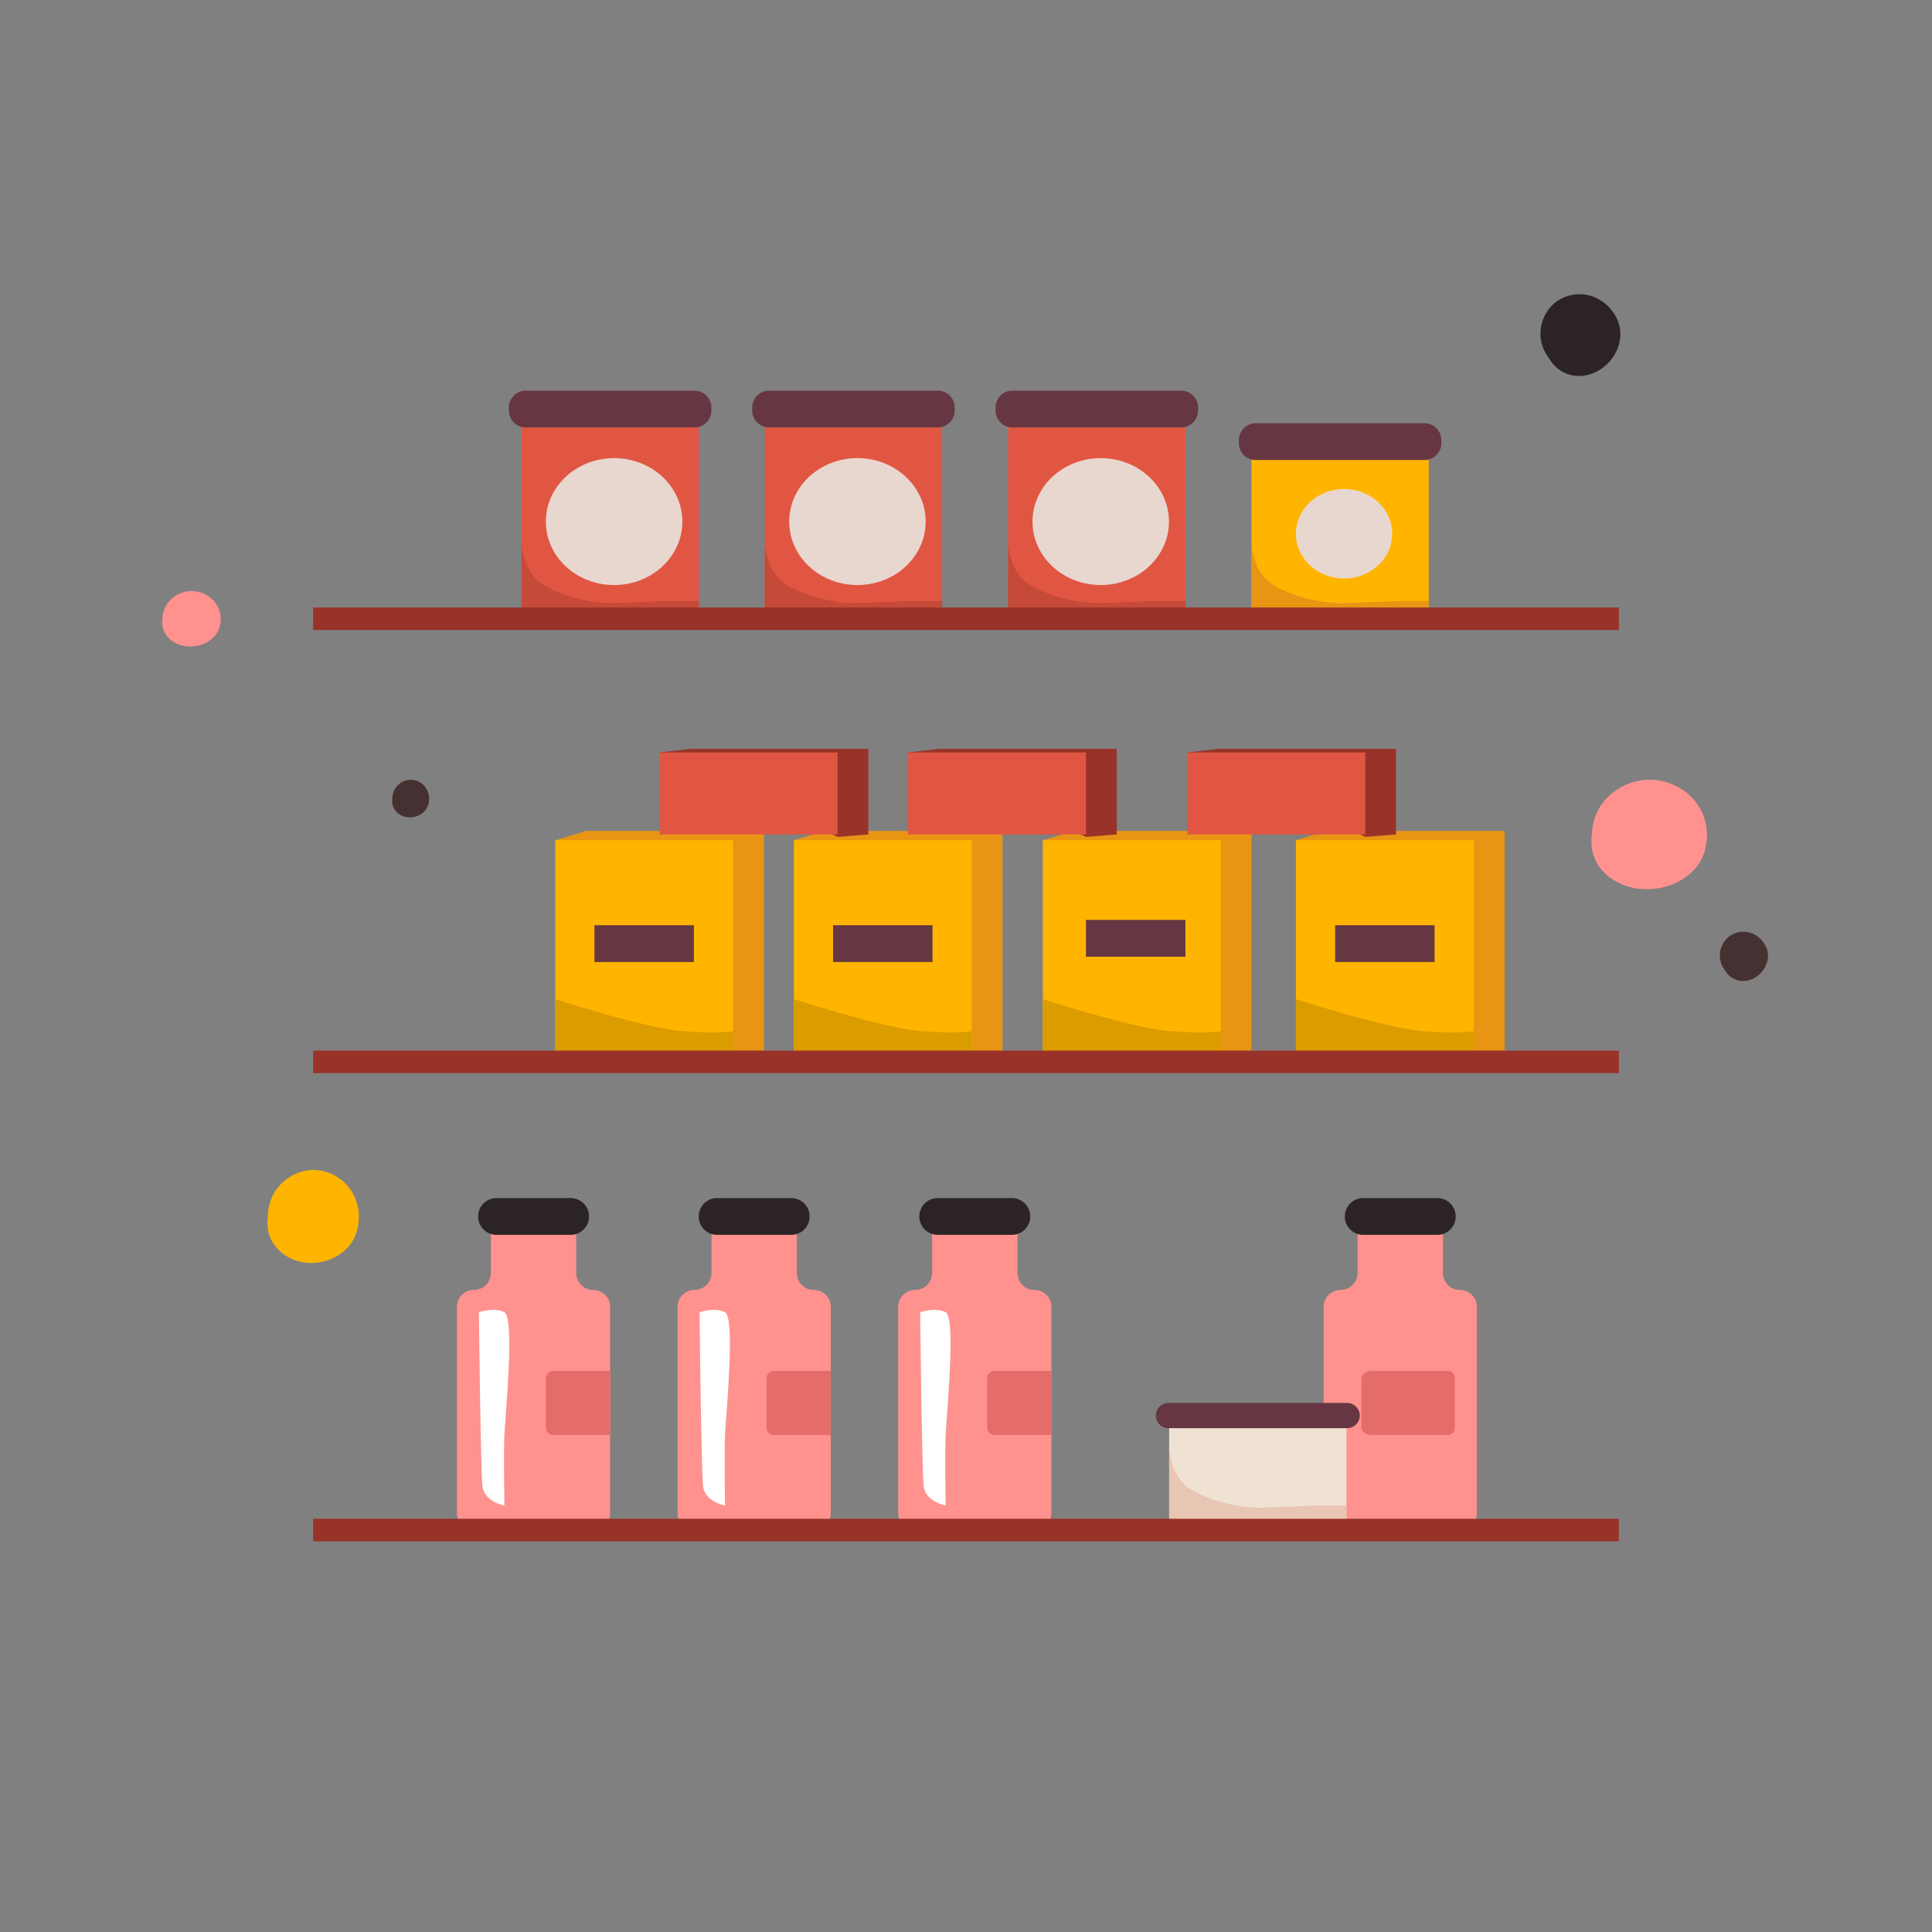 <svg width="540" height="540" fill="none" xmlns="http://www.w3.org/2000/svg"><rect width="100%" height="100%" fill="#808080" stroke="none"/><path d="M161.05 355.8v-10.32a4.74 4.74 0 00-4.74-4.74h-14.36a4.74 4.74 0 00-4.75 4.74v10.32a4.74 4.74 0 01-4.74 4.74 4.74 4.74 0 00-4.75 4.75v57.63a4.74 4.74 0 004.75 4.74h33.34a4.74 4.74 0 004.74-4.75v-57.63a4.74 4.74 0 00-4.74-4.74 4.74 4.74 0 01-4.75-4.74z" fill="#FF928F"/><path d="M159.26 345.14H139a5.14 5.14 0 110-10.27h20.27a5.14 5.14 0 110 10.27z" fill="#2C2424"/><path d="M195.31 114.44h-49.53v58.5h49.53v-58.5z" fill="#E15642"/><path d="M194.11 119.47h-47.14a4.73 4.73 0 01-4.73-4.73v-.82a4.73 4.73 0 014.73-4.73h47.14a4.73 4.73 0 014.73 4.73v.82a4.73 4.73 0 01-4.73 4.73z" fill="#663742"/><path d="M171.65 163.52c10.53 0 19.07-7.94 19.07-17.73 0-9.8-8.54-17.74-19.07-17.74-10.54 0-19.08 7.94-19.08 17.74 0 9.8 8.54 17.73 19.08 17.73z" fill="#E8D7CF"/><path d="M195.31 167.99h-8.45s-15.44.62-16.32.62c-.88 0-10.5-.31-18.62-5.09-4.15-2.44-5.66-7.21-6.15-11.3v20.72h49.54V168z" fill="#C54A38"/><path d="M263.32 114.44h-49.54v58.5h49.54v-58.5z" fill="#E15642"/><path d="M262.12 119.47h-47.14a4.73 4.73 0 01-4.73-4.73v-.82a4.73 4.73 0 014.73-4.73h47.14a4.73 4.73 0 014.73 4.73v.82a4.73 4.73 0 01-4.73 4.73z" fill="#663742"/><path d="M239.66 163.52c10.53 0 19.07-7.94 19.07-17.73 0-9.8-8.54-17.74-19.08-17.74-10.53 0-19.07 7.94-19.07 17.74 0 9.8 8.54 17.73 19.07 17.73z" fill="#E8D7CF"/><path d="M403.3 355.8v-10.32a4.74 4.74 0 00-4.74-4.74H384.2a4.74 4.74 0 00-4.75 4.74v10.32a4.74 4.74 0 01-4.74 4.74 4.74 4.74 0 00-4.75 4.75v57.63a4.74 4.74 0 004.75 4.74h33.34a4.74 4.74 0 004.74-4.75v-57.63a4.74 4.74 0 00-4.74-4.74 4.74 4.74 0 01-4.75-4.74z" fill="#FF928F"/><path d="M263.32 167.99h-8.45s-15.44.62-16.32.62c-.88 0-10.5-.31-18.62-5.09-4.15-2.44-5.66-7.21-6.15-11.3v20.72h49.54V168z" fill="#C54A38"/><path d="M401.51 345.14h-20.27a5.14 5.14 0 110-10.27h20.27a5.14 5.14 0 110 10.27z" fill="#2C2424"/><path d="M331.33 114.44h-49.54v58.5h49.54v-58.5z" fill="#E15642"/><path d="M330.13 119.47h-47.14a4.73 4.73 0 01-4.73-4.73v-.82a4.73 4.73 0 014.73-4.73h47.13a4.73 4.73 0 014.74 4.73v.82a4.73 4.73 0 01-4.74 4.73z" fill="#663742"/><path d="M307.66 163.52c10.54 0 19.07-7.94 19.07-17.73 0-9.8-8.53-17.74-19.07-17.74-10.53 0-19.07 7.94-19.07 17.74 0 9.8 8.54 17.73 19.07 17.73z" fill="#E8D7CF"/><path d="M331.33 167.99h-8.45s-15.44.62-16.32.62c-.88 0-10.51-.31-18.62-5.09-4.15-2.44-5.66-7.21-6.15-11.3v20.72h49.54V168z" fill="#C54A38"/><path d="M376.33 394.15h-49.54v31.62h49.54v-31.62z" fill="#F0E2D3"/><path d="M376.33 399.18h-49.55a3.53 3.53 0 110-7.05h49.55a3.53 3.53 0 110 7.05z" fill="#663742"/><path d="M376.33 420.8h-8.45s-15.44.63-16.32.63c-.88 0-10.51-.31-18.62-5.09-4.15-2.44-5.66-7.21-6.15-11.3v20.73h49.54v-4.96z" fill="#E8C6B3"/><path d="M399.33 123.55H349.8v49.4h49.53v-49.4z" fill="#FFB500"/><path d="M398.13 128.58H351a4.73 4.73 0 01-4.74-4.73v-.82a4.73 4.73 0 014.74-4.73h47.13a4.73 4.73 0 014.74 4.73v.82a4.73 4.73 0 01-4.74 4.73z" fill="#663742"/><path d="M375.67 161.7c7.43 0 13.46-5.6 13.46-12.51s-6.03-12.52-13.46-12.52c-7.43 0-13.46 5.6-13.46 12.52 0 6.9 6.03 12.5 13.46 12.5z" fill="#E8D7CF"/><path d="M399.33 167.99h-8.44s-15.45.62-16.32.62c-.88 0-10.51-.31-18.63-5.09-4.15-2.44-5.66-7.21-6.14-11.3v20.72h49.53V168z" fill="#E89514"/><path d="M170.54 401.1h-15.86a2.1 2.1 0 01-2.1-2.1v-13.74c0-1.17.94-2.11 2.1-2.11h15.86v17.96z" fill="#E56D69"/><path d="M133.85 366.77s.5 44.2.99 48.62c.5 4.42 6.14 5.4 6.14 5.4s-.24-14.08 0-19.68c.25-5.6 2.95-32.86 0-34.34-2.95-1.47-7.13 0-7.13 0z" fill="#fff"/><path d="M222.72 355.8v-10.32a4.74 4.74 0 00-4.75-4.74h-14.36a4.74 4.74 0 00-4.74 4.74v10.32a4.74 4.74 0 01-4.75 4.74 4.74 4.74 0 00-4.74 4.75v57.63a4.74 4.74 0 004.74 4.74h33.34a4.74 4.74 0 004.75-4.75v-57.63a4.74 4.74 0 00-4.75-4.74 4.74 4.74 0 01-4.74-4.74z" fill="#FF928F"/><path d="M220.93 345.14h-20.27a5.14 5.14 0 110-10.27h20.27a5.14 5.14 0 110 10.27z" fill="#2C2424"/><path d="M232.2 401.1h-15.85a2.1 2.1 0 01-2.11-2.1v-13.74c0-1.17.94-2.11 2.1-2.11h15.87v17.96z" fill="#E56D69"/><path d="M195.52 366.77s.5 44.2.98 48.62c.5 4.42 6.15 5.4 6.15 5.4s-.25-14.08 0-19.68c.24-5.6 2.94-32.86 0-34.34-2.95-1.47-7.13 0-7.13 0z" fill="#fff"/><path d="M284.38 355.8v-10.32a4.74 4.74 0 00-4.74-4.74h-14.36a4.74 4.74 0 00-4.75 4.74v10.32a4.74 4.74 0 01-4.74 4.74 4.74 4.74 0 00-4.75 4.75v57.63a4.74 4.74 0 004.75 4.74h33.34a4.74 4.74 0 004.74-4.75v-57.63a4.74 4.74 0 00-4.74-4.74 4.74 4.74 0 01-4.75-4.74z" fill="#FF928F"/><path d="M282.6 345.14h-20.28a5.14 5.14 0 110-10.27h20.27a5.14 5.14 0 110 10.27z" fill="#2C2424"/><path d="M293.87 401.1h-15.86a2.1 2.1 0 01-2.1-2.1v-13.74c0-1.17.94-2.11 2.1-2.11h15.86v17.96z" fill="#E56D69"/><path d="M257.19 366.77s.49 44.2.98 48.62c.5 4.42 6.14 5.4 6.14 5.4s-.24-14.08 0-19.68c.25-5.6 2.95-32.86 0-34.34-2.94-1.47-7.13 0-7.13 0z" fill="#fff"/><path d="M452.48 424.5H87.52v6.31h364.96v-6.31zM452.48 169.79H87.52v6.31h364.96v-6.31z" fill="#99332A"/><path d="M155.2 234.84l8.6-2.6h49.72v61.4l-8.61 1.7-49.72-60.5zM362.21 234.84l8.62-2.6h49.72v61.4l-8.62 1.7-49.72-60.5z" fill="#E89514"/><path d="M204.91 234.84h-49.72v58.8h49.72v-58.8zM411.93 234.84h-49.72v58.8h49.72v-58.8z" fill="#FFB500"/><path d="M221.88 234.84l8.61-2.6h49.72v61.4l-8.62 1.7-49.71-60.5z" fill="#E89514"/><path d="M271.6 234.84h-49.72v58.8h49.71v-58.8z" fill="#FFB500"/><path d="M291.46 234.84l8.62-2.6h49.72v61.4l-8.62 1.7-49.72-60.5z" fill="#E89514"/><path d="M341.18 234.84h-49.72v58.8h49.72v-58.8z" fill="#FFB500"/><path d="M253.8 210.32l8.62-1.01h49.72v23.93l-8.62.67-49.71-23.59z" fill="#99332A"/><path d="M303.52 210.32h-49.71v22.92h49.71v-22.92z" fill="#E15642"/><path d="M184.36 210.32l8.61-1.01h49.72v23.93l-8.61.67-49.72-23.59zM331.87 210.32l8.62-1.01h49.71v23.93l-8.61.67-49.72-23.59z" fill="#99332A"/><path d="M234.08 210.32h-49.72v22.92h49.72v-22.92zM381.59 210.32h-49.72v22.92h49.72v-22.92z" fill="#E15642"/><path d="M331.33 257.11h-27.8v10.3h27.8v-10.3zM260.64 258.6h-27.8v10.29h27.8v-10.3zM193.95 258.6h-27.8v10.29h27.8v-10.3zM400.97 258.6h-27.8v10.29h27.8v-10.3z" fill="#663742"/><path d="M155.2 279.26s25.07 8.15 35.52 8.94c10.45.78 14.19 0 14.19 0v7.15h-49.72v-16.1zM362.21 279.26s25.08 8.15 35.53 8.94c10.45.78 14.19 0 14.19 0v7.15h-49.72v-16.1zM221.88 279.26s25.08 8.15 35.52 8.94c10.45.78 14.2 0 14.2 0v7.15h-49.72v-16.1zM291.46 279.26s25.08 8.15 35.53 8.94c10.45.78 14.2 0 14.2 0v7.15h-49.73v-16.1z" fill="#DB9C00"/><path d="M452.48 293.64H87.52v6.31h364.96v-6.3z" fill="#99332A"/><path d="M406.65 399.1a2 2 0 01-2 2h-21.07c-1.7 0-3.06-.94-3.06-2.1v-13.74c0-1.17 1.37-2.11 3.06-2.11h21.07a2 2 0 012 2v13.96z" fill="#E56D69"/><path d="M98.48 333.32a12.74 12.74 0 00-10.81-6.3c-4.45 0-8.67 2.49-10.95 6.28a13.31 13.31 0 00-1.82 6.22v.42c-.25 1.54-.19 3.13.2 4.65.78 2.94 2.74 5.2 5.33 6.7 7 4.04 17.4.63 19.43-7.61.88-3.6.45-7.15-1.38-10.36z" fill="#FFB500"/><path d="M474.8 225.37c-2.73-4.47-8.15-7.42-13.66-7.43a16.65 16.65 0 00-13.84 7.4 14.9 14.9 0 00-2.3 7.33l-.01.5c-.31 1.8-.23 3.69.28 5.47.98 3.47 3.45 6.14 6.73 7.9 8.85 4.76 22 .73 24.55-8.97 1.11-4.23.58-8.42-1.74-12.2zM60.52 168.96a8.28 8.28 0 00-6.92-3.76 8.43 8.43 0 00-7 3.74 7.55 7.55 0 00-1.17 3.71v.25a6.3 6.3 0 00.14 2.78 6.64 6.64 0 003.4 4c4.49 2.4 11.14.37 12.44-4.54.56-2.15.29-4.27-.89-6.18z" fill="#FF928F"/><path d="M119.2 220.5a5.16 5.16 0 00-4.37-2.56 5.25 5.25 0 00-5.17 5.06v.17a4.43 4.43 0 002.24 4.6c2.83 1.63 7.04.25 7.86-3.08.36-1.46.19-2.9-.56-4.2zM489.6 260.85a6.66 6.66 0 00-6.47 1.02 6.78 6.78 0 00-1.04 9.29l.14.17a5.73 5.73 0 006 2.76c4.17-.68 7.25-5.5 5.35-9.5a7.21 7.21 0 00-3.99-3.74z" fill="#453131"/><path d="M445.32 82.93a11.06 11.06 0 00-10.72 1.7 11.25 11.25 0 00-3.92 10.23c.28 1.94 1.06 3.61 2.2 5.19l.22.28a9.85 9.85 0 002.7 3 9.5 9.5 0 007.26 1.6c6.93-1.14 12.04-9.14 8.88-15.8a11.96 11.96 0 00-6.62-6.2z" fill="#2C2424"/></svg>